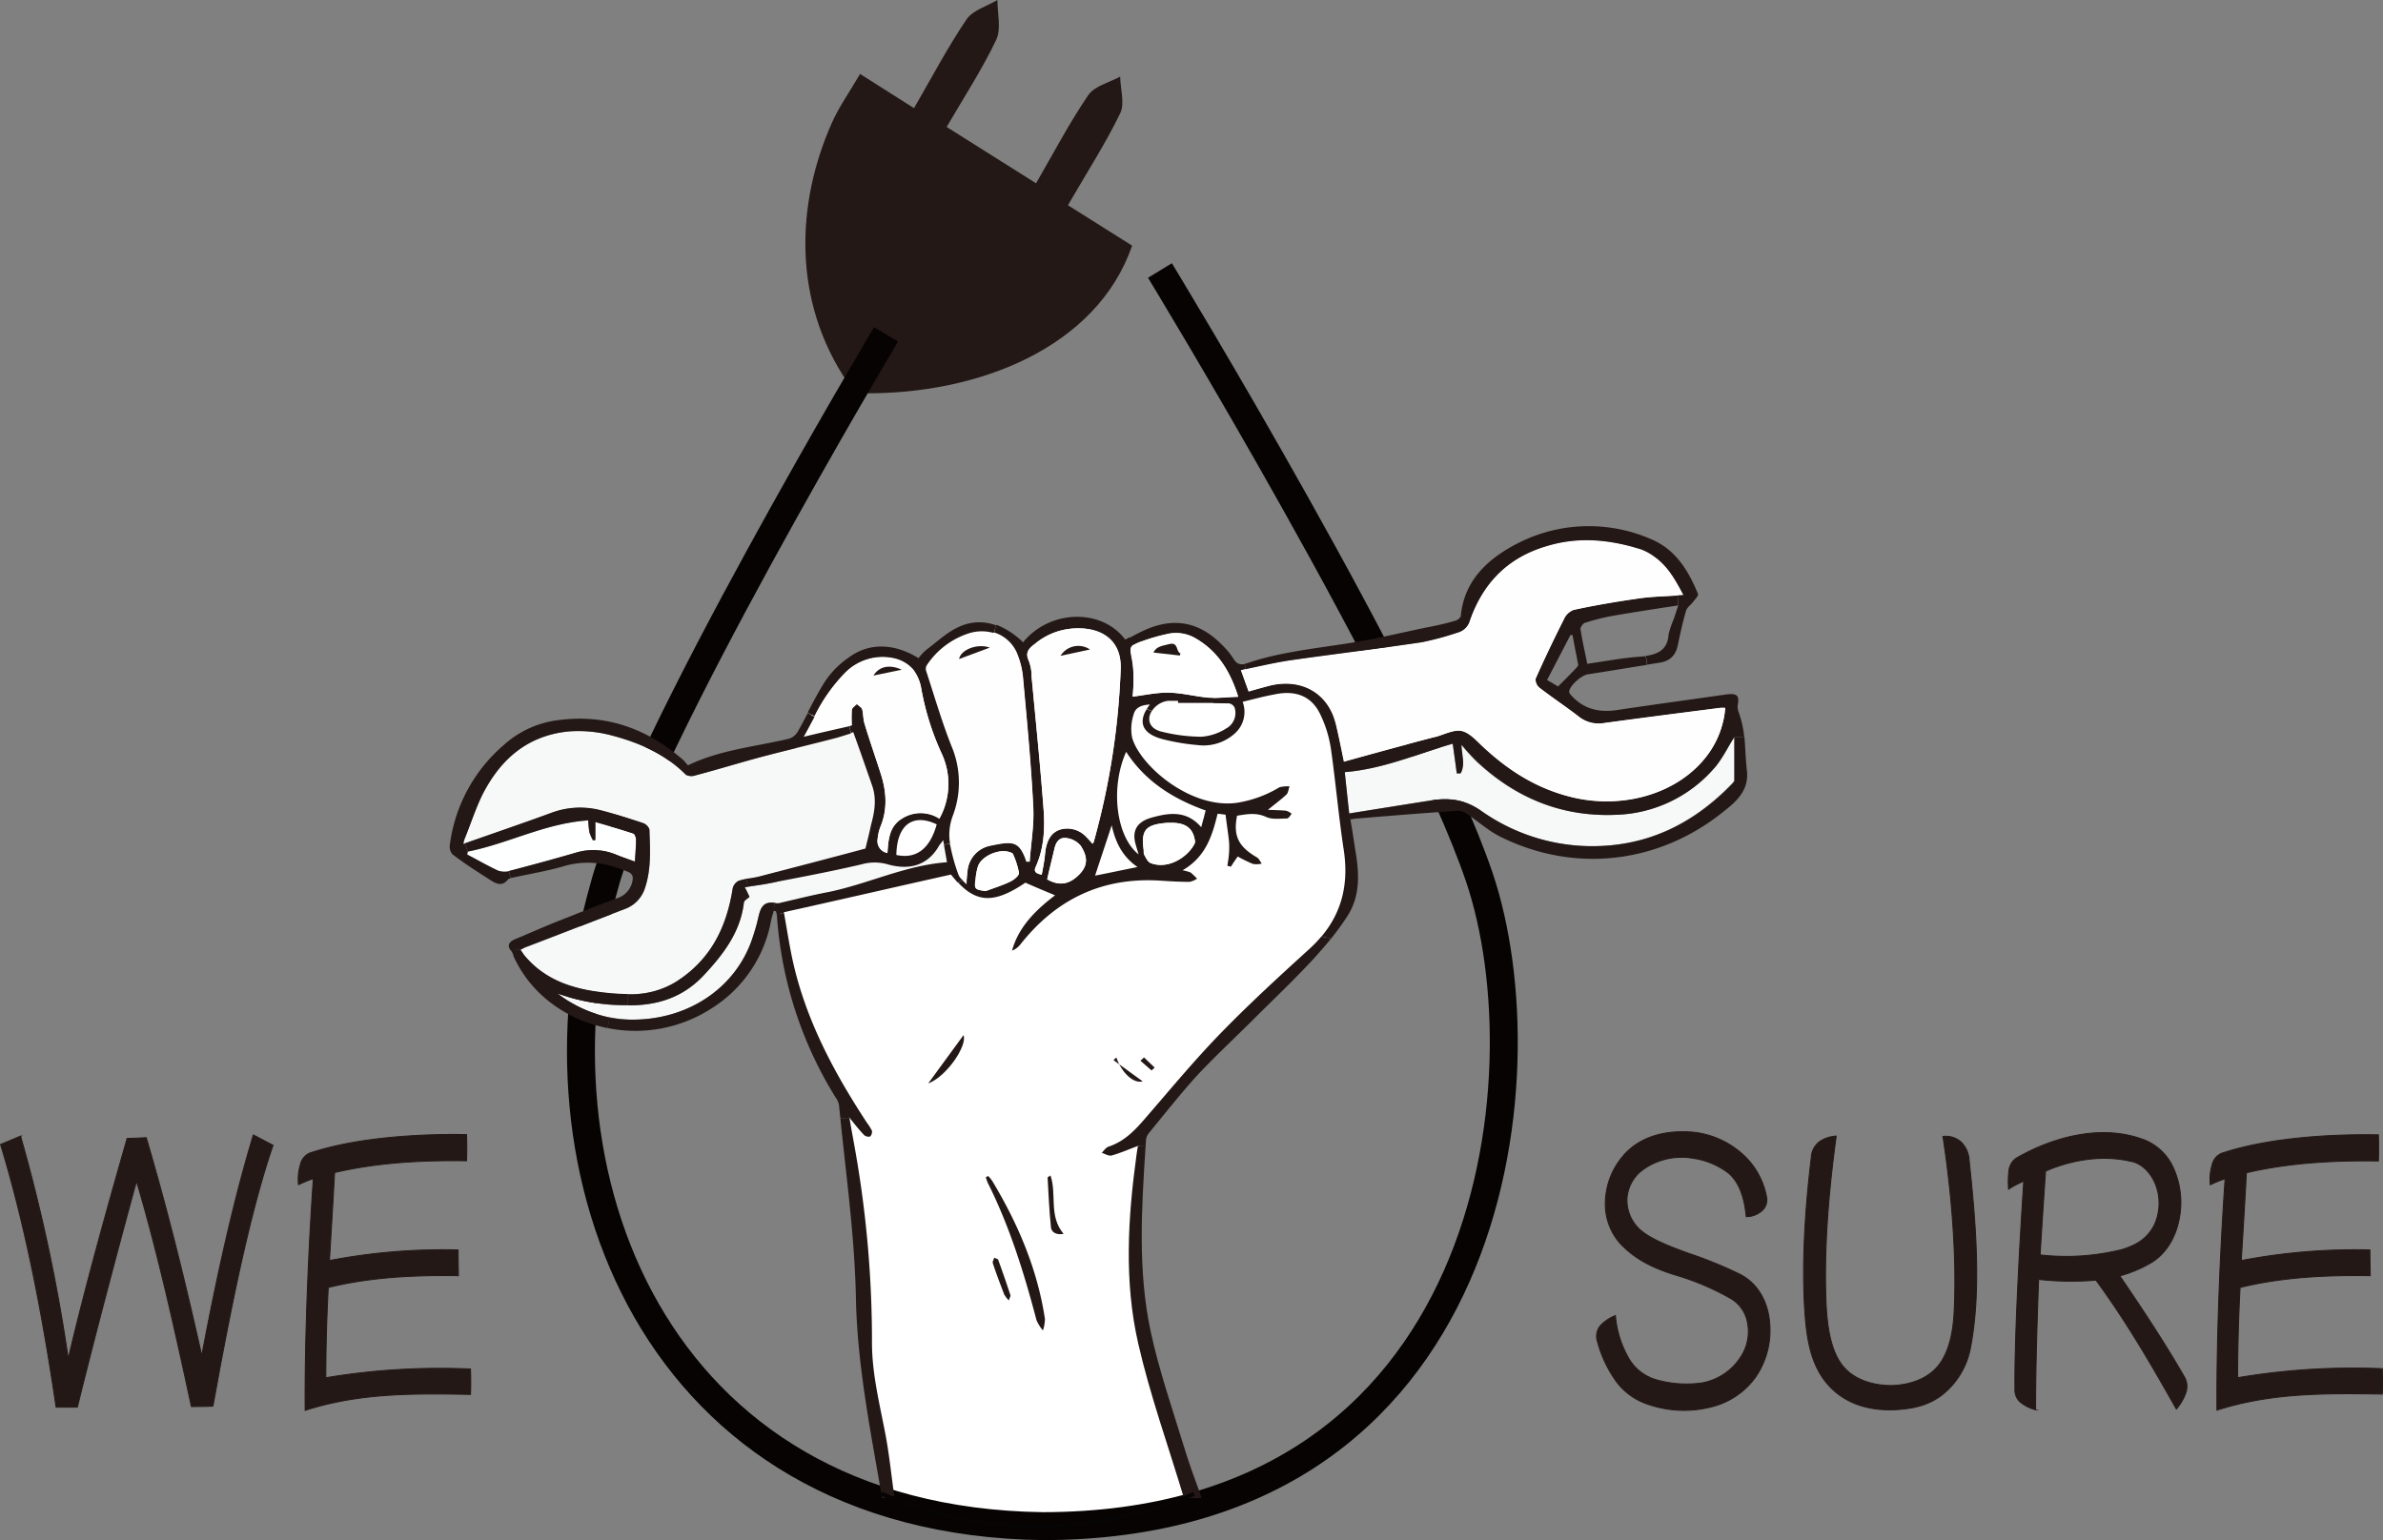 <svg xmlns="http://www.w3.org/2000/svg" xmlns:xlink="http://www.w3.org/1999/xlink" viewBox="0 0 597.05 385.96"><rect x="0" y="0" width="597.05" height="385.96" fill="#808080" stroke="none"/><defs><style>.cls-1,.cls-10,.cls-4{fill:none;}.cls-2{fill:#fff;}.cls-3,.cls-9{fill:#231815;}.cls-4{stroke:#060302;stroke-width:7px;}.cls-10,.cls-4,.cls-9{stroke-miterlimit:10;}.cls-5{clip-path:url(#clip-path);}.cls-6{fill:#f7f8f8;}.cls-7{fill:#feffff;}.cls-8{fill:#fffefe;}.cls-9{stroke:#231815;stroke-width:0.25px;}.cls-10{stroke:#060404;}</style><clipPath id="clip-path"><rect class="cls-1" x="112.69" y="131.84" width="325.05" height="243.59"/></clipPath></defs><title>資產 1</title><g id="圖層_2" data-name="圖層 2"><g id="圖層_3" data-name="圖層 3"><path class="cls-2" d="M299.13,374.38a92.27,92.27,0,0,1-76.25-.5,223.63,223.63,0,0,1-6.17-36c-.59-6.76-.31-7.32-1.67-30.5-1-17.89-1.53-23.17-3.83-30.33-2.73-8.51-4.17-7.69-8.33-18.5a123.53,123.53,0,0,1-7.5-30.67c-1-8.68-2-18,.5-29.33a73.56,73.56,0,0,1,17-32.83c2.07-1.44,5.23-3.1,8.67-2.5,4.22.74,6,4.4,8.83,3.67,1.87-.48,1.6-2.15,4.67-5.17,1.5-1.48,4.14-4.08,8-4.67a13.15,13.15,0,0,1,8.17,1.67c3,1.76,3.26,3.64,5.17,3.67s2.31-1.83,5.83-4A14.54,14.54,0,0,1,268,156a14,14,0,0,1,9.17,2.33c2.65,1.92,3,3.9,4.83,3.83,1,0,1.32-.68,4-2.33,0,0,1.31-.8,3.33-1.83,1.25-.63,4.54-1.62,12.67,1.89a14.9,14.9,0,0,1,6.5,6.11c1.91,3.6,1.37,6.91,3.67,8,1.07.51,1.91.13,4.17-.33,1.46-.3,7.16-1.46,10.17-.67,4.05,1.07,5.89,6.42,7.83,12.33,1.31,4,2.4,8.71,3.17,20,.72,10.61,1.08,15.92.17,19.5-.59,2.31-2.08,6.9-13,18.67-7.19,7.75-12.43,12.09-27.5,26.67-5.22,5-8.81,8.61-10.88,14.64-1.53,4.48-1.39,7.9-1.29,15.2.27,19.29-.4,18.59,0,24.5C286.44,345.22,295.45,366.31,299.13,374.38Z"/><path class="cls-3" d="M212.38,95.88c-13.82-20.36-13-44.7-4-65,1.76-4,4.31-7.55,7.1-12.35L229,27.1c4.52-7.78,8.45-15.28,13.14-22.21,1.6-2.36,5.12-3.3,7.76-4.89,0,3.37,1,7.28-.31,10-3.52,7.38-8,14.25-12.41,21.82l22.4,14.11c4.41-7.6,8.34-15.14,13.07-22.07,1.6-2.34,5.26-3.15,8-4.66.07,3.11,1.21,6.78,0,9.23-3.71,7.61-8.3,14.74-13.08,23l16.08,10.13c-8.85,25.62-38.61,37.32-67.47,37"/><path class="cls-4" d="M222,83.79S160.6,186.73,151.29,222.46c-20.17,70.51,12,158.67,110,160,113.77-.14,126.28-112.7,109.33-162.67-15.78-46.52-80-152-80-152"/><g class="cls-5"><g class="cls-5"><path class="cls-6" d="M338,203.88c-.37-3.41-.74-6.89-1.12-10.38,9.67-.77,18.14-4.57,27.07-7.12.37,2.63.74,5,1,7.43h.89c1.26-2.25.22-4.65.22-7.2a51.37,51.37,0,0,0,3.79,4.18c9.59,9,21.12,14,35,13.4a33.86,33.86,0,0,0,24.24-11.31c2.23-2.4,3.64-5.5,5.35-8.13v10.84c0,.23-.3.46-.45.7-9.74,10.15-21.71,16.27-37,15.72a48.21,48.21,0,0,1-26.25-9c-3.87-2.63-7.58-3.1-12-2.48-6.84,1.09-13.68,2.17-20.89,3.33"/><path class="cls-6" d="M318.49,171.74c-1.86.46-3.72,1-5.65,1.55-.6-1.63-1.19-3.33-1.93-5.34,4.24-.85,8.33-1.86,12.57-2.48,10.86-1.55,21.79-2.87,32.72-4.49a72.5,72.5,0,0,0,8.92-2.4,4.38,4.38,0,0,0,3.2-3.18c3.2-9,9.15-15.57,19.18-18.51,8.1-2.48,16-1.63,23.79.85a13.07,13.07,0,0,1,3.2,1.78c3.49,2.48,5.35,6,7.29,9.6-3.87.31-7.58.31-11.23.85-5.43.77-10.93,1.7-16.28,2.87a4.45,4.45,0,0,0-2.46,2.4c-2.45,4.88-4.83,9.84-7.06,14.87-.22.54.37,1.78,1,2.25,3.2,2.48,6.62,4.72,9.82,7.2a8,8,0,0,0,6.4,1.63c9.67-1.32,19.33-2.56,29-3.79a7.56,7.56,0,0,1,1.34,0,22.93,22.93,0,0,1-5.87,13.55c-7.66,8.6-21.19,12-33.76,8.52-8.25-2.25-14.95-6.66-20.89-12.16-1.71-1.55-3.35-3.56-5.43-4.11-1.86-.46-4.24.77-6.39,1.39-7.73,2-15.39,4.1-23.2,6.27-.6-2.94-1.19-5.89-1.86-8.75a19.17,19.17,0,0,0-.89-2.94c-2.53-6.12-8.48-9-15.47-7.44"/><path class="cls-6" d="M215.95,216.58a12,12,0,0,1,6.39,0c4.83,1.39,9.67.77,12.71-4.26.3-.54.74-1,1.26-1.78.37,2.09.67,3.8,1,5.5-10.41.77-19.56,5.34-29.52,7.43-4.09.78-8.1,1.78-12.12,2.71a2.78,2.78,0,0,1-1.11.15c-3.64-.77-4.09,1.63-4.68,4q-.56,2.32-1.34,4.65c-4.16,12.7-16.43,20.83-30.86,20.52A30.73,30.73,0,0,1,139.73,249a51.48,51.48,0,0,0,18.44,2.94c7.36-.08,13.38-2.4,18.22-7.59,5-5.34,9.15-10.92,10-18.2.07-.46.82-.85,1.41-1.39-.3-.62-.67-1.47-1.19-2.4,2.6-.39,5.06-.7,7.51-1.24,7.29-1.39,14.65-2.79,21.86-4.49"/><path class="cls-7" d="M154.46,214.26a14.85,14.85,0,0,0-10.19-.54c-5.58,1.63-11.3,3.18-17,4.65a4.85,4.85,0,0,1-2.6-.23c-2.6-1.24-5.13-2.71-7.66-4,.07-.23.07-.46.15-.7,10.19-2,19.41-7.12,30.19-7.82a25.29,25.29,0,0,0,.3,3,12,12,0,0,0,.89,2c.22,0,.37-.08.6-.08V206c3.49,1,6.54,1.86,9.52,2.86.37.08.67.93.67,1.47,0,1.78-.15,3.48-.3,5.58-1.64-.62-3.2-1.08-4.61-1.7"/><path class="cls-6" d="M213.79,183.59c1.64,4.49,3.2,9,4.76,13.48,1.12,3.25.6,6.43-.3,9.68-.45,1.94-.89,3.87-1.41,6-8.7,2.32-17.7,4.65-26.62,7-1.71.46-3.49.46-5.13,1a2.84,2.84,0,0,0-1.49,1.86c-1.49,9.45-5.28,17.74-14.13,23.39-5.8,3.72-12.27,3.49-18.89,2.71-7.81-.93-14.57-3.49-19.41-9.45a8.71,8.71,0,0,0-.82-1.16c.45-.23.82-.46,1.19-.62,8.33-3.17,16.58-6.43,24.91-9.6a8.24,8.24,0,0,0,5.13-5.27c1.64-4.88,1.26-9.84,1.12-14.71a2.72,2.72,0,0,0-1.49-1.55c-3.79-1.24-7.58-2.48-11.38-3.41a20.56,20.56,0,0,0-11.82.85c-7.21,2.63-14.5,5.11-21.94,7.74a6,6,0,0,1,.3-1.24c1.49-3.72,2.75-7.59,4.53-11.23,4.24-8.29,10.71-14.56,21.27-15.72a32.14,32.14,0,0,1,11.15,1c7,1.86,13.46,4.72,18.51,9.84a3,3,0,0,0,2.38.15c5.58-1.47,11.08-3.18,16.58-4.65,6.17-1.63,12.42-3.1,18.66-4.73,1.41-.39,2.75-.85,4.31-1.32"/><path class="cls-3" d="M437.69,193.19c.52,4.88-2.61,7.67-6,10.3-16.29,13.09-37.4,15.34-55.77,6.2-3-1.48-5.5-3.8-8.33-5.66a3.7,3.7,0,0,0-2.08-.85c-8.48.54-16.95,1.24-25.43,1.94-.52,0-1,.15-1.79.23l-.29-1.47c7.21-1.16,14.05-2.25,20.89-3.33,4.39-.62,8.11-.16,12,2.48a48.27,48.27,0,0,0,26.25,9c15.24.54,27.22-5.58,37-15.72.15-.24.44-.47.44-.7V184.75l2.47-.07C437.32,187.5,437.35,190.36,437.69,193.19Z"/><path class="cls-3" d="M437,184.68l-2.47.07c-1.71,2.63-3.12,5.73-5.35,8.13A33.88,33.88,0,0,1,405,204.19c-13.91.62-25.43-4.42-35-13.4a52.7,52.7,0,0,1-3.8-4.18c0,2.55,1,4.95-.22,7.2H365c-.3-2.4-.67-4.8-1-7.44-8.93,2.56-17.4,6.35-27.07,7.13.37,3.48.74,7,1.12,10.38l.29,1.47c.45,2.55.82,5,1.19,7.51,1,5.73,1.42,11.54-2,16.81-1.23,1.89-2.59,3.73-4,5.53l-2.42-.53c5.25-6.25,6.81-13.47,5.55-21.73s-2-16.81-3.19-25.17a29.82,29.82,0,0,0-2.68-8.75c-2.16-4.57-6.17-6.12-11.45-5-2.6.47-5.13,1.16-8,1.86a7.23,7.23,0,0,1-1.93,7.9,11.72,11.72,0,0,1-9.37,2.94,54.71,54.71,0,0,1-8.7-1.47c-4.85-1.26-6.23-3.93-4.05-7.53l1.28.49a3.69,3.69,0,0,0-.58,1.39c-.29,1.78.75,3.25,3.2,3.79a41.81,41.81,0,0,0,9.82,1.24,13.4,13.4,0,0,0,6.24-2.09,4.42,4.42,0,0,0,2.08-5.19,1.88,1.88,0,0,0-1.41-1.08l-3.93-.05v-1.3c1.92,0,3.91-.22,6.23-.28-2-6.35-5-11.23-10.41-14.48a9.74,9.74,0,0,0-7.66-1.16,45.92,45.92,0,0,0-5.88,1.7,11.47,11.47,0,0,0-2.42,1.05l-1-1.84c1-.54,2.06-1.09,3.11-1.61,7.58-3.72,14.2-2.71,20,3.1a19.1,19.1,0,0,1,3,3.56c.75,1.25,1.52,1.72,2.87,1.45l.28,1.32-1.21.25c.74,2,1.33,3.72,1.93,5.34,1.93-.54,3.79-1.08,5.65-1.55,7-1.54,12.94,1.32,15.47,7.44a19.23,19.23,0,0,1,.89,2.94c.67,2.87,1.26,5.81,1.86,8.76,7.81-2.17,15.46-4.26,23.2-6.28,2.15-.62,4.53-1.86,6.39-1.39,2.08.54,3.72,2.55,5.43,4.1,5.95,5.5,12.64,9.92,20.9,12.16,12.56,3.49,26.1.08,33.75-8.52a22.92,22.92,0,0,0,5.88-13.55,7.37,7.37,0,0,0-1.34,0c-9.67,1.24-19.33,2.48-29,3.79a8,8,0,0,1-6.4-1.62c-3.19-2.48-6.61-4.73-9.81-7.21a2.67,2.67,0,0,1-1-2.24c2.23-5,4.61-10,7.07-14.87a4.39,4.39,0,0,1,2.45-2.4c5.35-1.17,10.86-2.09,16.29-2.87,3.19-.47,6.44-.53,9.79-.75l.17,2.45c-6,.93-11.75,1.79-17.33,2.79a56.55,56.55,0,0,0-6.17,1.63c-.44.23-1,1.08-1,1.47.44,2.87,1.11,5.73,1.71,8.75,4.38-.62,8.77-1.47,13.16-1.78q.76-.06,1.47-.15l.35,2.19c-4.92.79-9.85,1.61-14.84,2.38-1.63.23-4.75,3-4.68,4.49a2.63,2.63,0,0,0,.67.93c3,3.25,6.69,4.18,11.15,3.56,9.22-1.39,18.44-2.63,27.66-3.95,2.61-.31,3.2.31,2.76,2.63a3.59,3.59,0,0,0,.14,1.55A25.74,25.74,0,0,1,437,184.68Zm-42.1-17.28c.22-.23.52-.55.52-.78-.45-2.48-1-4.95-1.41-7.43-.23,0-.37-.08-.52-.08-1.94,3.72-3.87,7.44-5.88,11.31,1.12.62,2,1.16,2.75,1.62C392,170.42,393.52,168.87,394.93,167.4Z"/><path class="cls-8" d="M430.92,177.39a7.37,7.37,0,0,1,1.34,0,22.92,22.92,0,0,1-5.88,13.55c-7.65,8.6-21.19,12-33.75,8.52-8.26-2.24-15-6.66-20.9-12.16-1.71-1.55-3.35-3.56-5.43-4.1-1.86-.47-4.24.77-6.39,1.39-7.74,2-15.39,4.11-23.2,6.28-.6-2.95-1.19-5.89-1.86-8.76a19.23,19.23,0,0,0-.89-2.94c-2.53-6.12-8.48-9-15.47-7.44-1.86.47-3.72,1-5.65,1.55-.6-1.62-1.19-3.33-1.93-5.34l1.21-.25c3.8-.79,7.52-1.67,11.35-2.23,10.86-1.55,21.79-2.86,32.72-4.49a73.43,73.43,0,0,0,8.92-2.4,4.38,4.38,0,0,0,3.2-3.18c3.2-9,9.15-15.57,19.18-18.51,8.11-2.48,16-1.63,23.8.85a13.6,13.6,0,0,1,3.2,1.78c3.49,2.48,5.35,6,7.28,9.61l-1.43.1c-3.35.22-6.6.28-9.79.75-5.43.78-10.94,1.7-16.29,2.87a4.39,4.39,0,0,0-2.45,2.4c-2.46,4.88-4.84,9.83-7.07,14.87a2.67,2.67,0,0,0,1,2.24c3.2,2.48,6.62,4.73,9.81,7.21a8,8,0,0,0,6.4,1.62C411.59,179.87,421.25,178.63,430.92,177.39Z"/><path class="cls-3" d="M425.42,148.81c.22.46-.75,1.39-1.19,2-.6.78-1.56,1.4-1.79,2.25-.82,2.71-1.41,5.5-2,8.29-.45,2.55-1.71,4.26-4.62,4.72l-3.08.49-.35-2.19c3.28-.48,5.47-1.76,5.67-5.42a23.64,23.64,0,0,1,1.26-3.72c.37-1.09.74-2.25,1.19-3.57l-.17-2.45,1.43-.1c-1.93-3.64-3.79-7.13-7.28-9.61a13.6,13.6,0,0,0-3.2-1.78c-7.81-2.48-15.69-3.33-23.8-.85-10,2.94-16,9.53-19.18,18.51a4.38,4.38,0,0,1-3.2,3.18,73.43,73.43,0,0,1-8.92,2.4c-10.93,1.63-21.86,2.94-32.72,4.49-3.83.56-7.55,1.44-11.35,2.23l-.28-1.32a5.74,5.74,0,0,0,.78-.21c8-2.71,16.43-3.56,24.76-4.88,6.69-1,13.31-2.63,19.93-4,2.45-.46,4.9-1,7.28-1.7.6-.16,1.42-.78,1.42-1.32.89-9,7-14.56,15.09-18.51a39,39,0,0,1,32.2-.78C419.84,137.58,423,143,425.42,148.81Z"/><path class="cls-3" d="M331.08,234.67l2.42.53c-1.44,1.79-3,3.53-4.52,5.23-4.47,4.81-9.23,9.38-13.91,14-4.91,4.95-10.11,9.76-14.87,14.79-4.31,4.72-8.26,9.76-12.34,14.72a3.3,3.3,0,0,0-.75,2l-.09,1.36-1.92-.12c-2.3.85-4.38,1.78-6.61,2.4-.67.15-1.64-.39-2.46-.7.6-.54,1-1.32,1.79-1.55,4.09-1.39,6.69-4.26,9.29-7.28,6.17-7.12,12.12-14.33,18.74-21.14,7-7.2,14.5-14.1,22-20.91A33.09,33.09,0,0,0,331.08,234.67Z"/><path class="cls-3" d="M320.57,197.29a8.9,8.9,0,0,1,2.53-.23c-.3.7-.3,1.63-.82,2.09-1.34,1.24-2.82,2.33-4.61,3.8,1.71.08,3.13.08,4.61.23a3.92,3.92,0,0,1,1.34.77c-.37.39-.74,1.17-1.19,1.17-1.71,0-3.72.31-5.2-.39-2.53-1.16-4.84-.7-7.29-.31-1,5,.3,7.74,5,10.46.52.31.82,1.08,1.19,1.54a5.45,5.45,0,0,1-2.23.08,33.25,33.25,0,0,1-3.79-1.86c-.6.85-1.19,1.71-1.71,2.56l-.89-.23c.14-.86.29-1.78.37-2.64a22.38,22.38,0,0,0,.07-3.17c-.22-2.25-.59-4.49-.89-7-.22,0-1.12-.16-2-.23-1.34,5.57-3,10.84-8.77,14.17a12.37,12.37,0,0,1,2,.54,18.89,18.89,0,0,1,1.63,1.55A4.75,4.75,0,0,1,298,221c-2.46,0-4.91-.15-7.36-.31-15.1-.93-26.4,5.12-35,16a4.86,4.86,0,0,1-2.08,1.55c1.64-6,6-10.23,10.78-13.87-2.38-1-4.83-2-7.43-3.17-7.47,5.07-12,5.22-16.89-.06l1.25-.57c.29.29.61.59.91.94a25.66,25.66,0,0,1,.23-3,7.15,7.15,0,0,1,5.8-6.66c5.43-1.08,7.21-1.39,9,4H258c.3-4.49,1.12-9,.9-13.48-.53-10.76-1.57-21.45-2.53-32.14a20.56,20.56,0,0,0-1.34-6,9.23,9.23,0,0,0-6-5.75l.64-1.9a20.23,20.23,0,0,1,6.66,4.39c6.62-8.21,19.71-8.59,25.58-.69l1.06-.56,1,1.84c-.88.62-.72,1.37-.33,3.44A26.85,26.85,0,0,1,284,170a43.86,43.86,0,0,1-.22,4.57c3.12-.39,6.17-1.08,9.14-1,3.27.08,6.47.93,9.67,1.24.48,0,.95.05,1.43.05v1.3c-2.94,0-5.88,0-8.86,0v-.54h-2.45a5.69,5.69,0,0,0-4.11,2.56l-1.28-.49a11.62,11.62,0,0,1,.78-1.14c-2.23.15-3.65.77-4.09,2.55a11.59,11.59,0,0,0-.37,5.73c1.93,7,14.65,18,26.32,16.35A29.5,29.5,0,0,0,320.57,197.29Zm-19,7.83c.15-.62.29-1.32.52-2-8.41-3-15.32-7.51-19.93-14.71-4,8.83-2.6,21.22,3.12,25.71-.3-1-.52-1.7-.74-2.48-1-3.41.3-5.73,4-6.74,4.39-1.24,8.78-1.85,12.42,2.4C301.24,206.28,301.39,205.66,301.54,205.12Zm-2.23,6.27a1.66,1.66,0,0,0,0-1c-.52-2.86-2.31-4.18-5.8-4.18h-.9c-5.57.39-6.76,1.78-6.09,6.74.07.46-.08,1,.22,1.39.37.7.82,1.63,1.49,1.94C292.76,218.05,297.74,214.64,299.31,211.39ZM285,217.28c-3.94-2.71-5.58-6.43-6.47-10.46-1.41,4.34-2.83,8.52-4.16,12.62C277.52,218.83,281.16,218.05,285,217.28Zm-4.24-49.81c.22-6.5-4.16-10.22-11.23-10a16.71,16.71,0,0,0-10.26,3.88c-1.49,1.08-2.45,2.16-1.56,4.1a10.46,10.46,0,0,1,.74,4c1,11,2.16,22.07,3,33.15.37,5,.15,9.91-1.94,14.56-.59,1.24,0,1.7,1.49,2,.22-1.24.45-2.32.6-3.4.22-1.24.22-2.48.52-3.65.52-2.09,1.56-3.87,4.09-4.41a6.52,6.52,0,0,1,5.95,2c.52.55,1,1.09,1.56,1.71.22-.31.37-.47.37-.7A186,186,0,0,0,280.79,167.47ZM269.93,219.6c2.76-2.48,2.68-4.8.82-7.67A5.53,5.53,0,0,0,267,210c-1.78-.16-2.53,1.39-2.83,2.86-.59,2.48-1.19,4.88-1.78,7.51C265.25,222,267.63,221.69,269.93,219.6ZM253,221c1-.46,2.31-1.47,2.31-2.24a19.81,19.81,0,0,0-1.57-4.8c-.07-.16-.44-.31-.74-.39-2.68-1-7.14,1-8,3.56a15.14,15.14,0,0,0-.59,3.18c-.37,2.48-.22,2.63,2.53,3C249,222.54,251,221.92,253,221Z"/><path class="cls-2" d="M299.83,160.12c5.42,3.25,8.4,8.13,10.41,14.48-2.32.06-4.31.28-6.23.28-.48,0-1,0-1.43-.05-3.2-.31-6.4-1.16-9.67-1.24-3-.07-6,.62-9.14,1A43.86,43.86,0,0,0,284,170a26.85,26.85,0,0,0-.45-4.88c-.39-2.07-.55-2.82.33-3.44a11.47,11.47,0,0,1,2.42-1.05,45.92,45.92,0,0,1,5.88-1.7A9.74,9.74,0,0,1,299.83,160.12Z"/><path class="cls-3" d="M301.09,375.43h-4.46c-3.87-12.93-8.48-25.71-11.45-38.72-3.57-15.57-2.6-31.45-.45-47.17.15-.85.22-1.7.37-2.4l1.92.12c-1,15.5-2,31.08,1.28,46.43,2.08,9.68,5.35,19.13,8.25,28.58C297.89,366.76,299.53,371.1,301.09,375.43Z"/><path class="cls-2" d="M299.31,210.38a1.66,1.66,0,0,1,0,1c-1.57,3.25-6.55,6.66-11.08,4.88-.67-.31-1.12-1.24-1.49-1.94-.3-.38-.15-.93-.22-1.39-.67-5,.52-6.35,6.09-6.74h.9C297,206.2,298.79,207.52,299.31,210.38Z"/><path class="cls-8" d="M269.56,157.48c7.07-.23,11.45,3.49,11.23,10a186,186,0,0,1-6.69,43.3c0,.23-.15.39-.37.7-.52-.62-1-1.16-1.56-1.71a6.52,6.52,0,0,0-5.95-2c-2.53.54-3.57,2.32-4.09,4.41-.3,1.17-.3,2.41-.52,3.65-.15,1.08-.38,2.16-.6,3.4-1.49-.31-2.08-.77-1.49-2,2.09-4.65,2.31-9.6,1.94-14.56-.82-11.08-1.94-22.15-3-33.15a10.46,10.46,0,0,0-.74-4c-.89-1.94.07-3,1.56-4.1A16.71,16.71,0,0,1,269.56,157.48Z"/><path class="cls-2" d="M270.75,211.93c1.86,2.87,1.94,5.19-.82,7.67-2.3,2.09-4.68,2.4-7.58.77.59-2.63,1.19-5,1.78-7.51.3-1.47,1-3,2.83-2.86A5.53,5.53,0,0,1,270.75,211.93Z"/><path class="cls-8" d="M258.86,202.48c.22,4.5-.6,9-.9,13.48h-.81c-1.79-5.42-3.57-5.11-9-4a7.15,7.15,0,0,0-5.8,6.66,25.66,25.66,0,0,0-.23,3c-.3-.35-.62-.65-.91-.94a3.57,3.57,0,0,1-1-1.39,47.15,47.15,0,0,1-2-7.05c-.05-.25-.1-.5-.14-.76a13.5,13.5,0,0,1,.66-6.9,23.38,23.38,0,0,0-.29-17.51c-2.46-6.19-4.32-12.62-6.4-19a1.77,1.77,0,0,1,.3-1.47,20,20,0,0,1,10.41-7.83,10.69,10.69,0,0,1,6.23-.09,9.23,9.23,0,0,1,6,5.75,20.56,20.56,0,0,1,1.34,6C257.29,181,258.33,191.72,258.86,202.48Z"/><path class="cls-2" d="M255.29,218.75c0,.77-1.34,1.78-2.31,2.24-1.93.93-4,1.55-6,2.33-2.75-.39-2.9-.54-2.53-3a15.14,15.14,0,0,1,.59-3.18c.82-2.55,5.28-4.57,8-3.56.3.08.67.23.74.39A19.81,19.81,0,0,1,255.29,218.75Z"/><path class="cls-3" d="M249.59,156.73l-.64,1.9a10.69,10.69,0,0,0-6.23.09,20,20,0,0,0-10.41,7.83A1.77,1.77,0,0,0,232,168c2.08,6.35,3.94,12.78,6.4,19a23.38,23.38,0,0,1,.29,17.51,13.5,13.5,0,0,0-.66,6.9l-1.52.27c-.06-.36-.13-.74-.2-1.13-.52.77-1,1.24-1.26,1.78-3.05,5-7.88,5.65-12.71,4.26a11.89,11.89,0,0,0-6.4,0c-7.21,1.7-14.57,3.1-21.86,4.49-2.24.49-4.48.79-6.83,1.14l-.28-2a30.11,30.11,0,0,0,3.24-.57c8.93-2.33,17.92-4.65,26.62-7,.52-2.09,1-4,1.42-6,.89-3.25,1.41-6.43.29-9.68-1.56-4.49-3.12-9-4.76-13.48l-.58.18-.44-1.8.65-.16a33.19,33.19,0,0,1,0-3.87c.08-.54.82-1,1.27-1.47.44.46,1.19.85,1.33,1.32.3,1.16.23,2.47.6,3.64,1.26,4.18,2.75,8.36,4.09,12.62s1.71,8.75-.07,13.09a11.52,11.52,0,0,0-.75,3.18,3,3,0,0,0,2.46,3.48c.22-3.25.44-6.58,3.49-8.52a8.66,8.66,0,0,1,9.52-.08,17.92,17.92,0,0,0,.59-16.26,67.28,67.28,0,0,1-5.13-16.34,10.62,10.62,0,0,0-2.08-4.81,9,9,0,0,0-4.31-2.63,13.18,13.18,0,0,0-12.87,3.72,41.93,41.93,0,0,0-7.48,10.7l-1.7-.92c1.35-2.6,2.7-5.22,4.28-7.69a21.87,21.87,0,0,1,5.87-6c5.13-3.88,11.45-3.72,17.62.07a13,13,0,0,1,1.94-2.09c2.6-1.93,5-4.26,7.95-5.65A12,12,0,0,1,249.59,156.73Zm-14.9,49.86c-6-2.87-10,.15-10.11,7.67C229.56,215.34,233,212.71,234.69,206.59Z"/><path class="cls-3" d="M241.21,220.6l-1.25.57c-.56-.6-1.12-1.28-1.7-2-13.83,3.09-27.59,6.27-41.87,9.44l0,.19-1.82.32c0-.25-.1-.51-.14-.74a1.51,1.51,0,0,0-.59-.08l.24-2,.43.08a2.68,2.68,0,0,0,1.11-.16c4-.93,8-1.93,12.12-2.71,10-2.09,19.11-6.66,29.52-7.43-.24-1.39-.48-2.78-.77-4.37l1.52-.27c0,.26.09.51.14.76a47.15,47.15,0,0,0,2,7.05A3.57,3.57,0,0,0,241.21,220.6Z"/><path class="cls-8" d="M235.95,188.93a17.92,17.92,0,0,1-.59,16.26,8.66,8.66,0,0,0-9.52.08c-3.05,1.94-3.27,5.27-3.49,8.52a3,3,0,0,1-2.46-3.48,11.52,11.52,0,0,1,.75-3.18c1.78-4.34,1.48-8.75.07-13.09s-2.83-8.44-4.09-12.62c-.37-1.17-.3-2.48-.6-3.64-.14-.47-.89-.86-1.33-1.32-.45.46-1.19.93-1.27,1.47a33.19,33.19,0,0,0,0,3.87l-.65.16c-3.64.87-7.26,1.68-11.39,2.63.94-1.71,1.82-3.39,2.7-5a41.93,41.93,0,0,1,7.48-10.7,13.18,13.18,0,0,1,12.87-3.72,9,9,0,0,1,4.31,2.63,10.62,10.62,0,0,1,2.08,4.81A67.28,67.28,0,0,0,235.95,188.93Z"/><path class="cls-3" d="M224.13,375.43H221c-2.83-16.57-6.17-32.91-6.55-49.88-.27-15.1-2.36-30.13-3.9-45.23l2.27-.23c.59,3.56,1.19,6.58,1.71,9.68a274.42,274.42,0,0,1,3.94,46.71c0,7.51,1.78,14.79,3.2,22.07C222.79,364.13,223.31,369.78,224.13,375.43Z"/><path class="cls-3" d="M218.48,283.42a1.85,1.85,0,0,1-.45,1.39,1.74,1.74,0,0,1-1.48-.31c-1.19-1.23-2.31-2.63-3.72-4.41l-2.27.23c-.12-1.08-.23-2.17-.33-3.25a4.71,4.71,0,0,0-.9-2.09,99.13,99.13,0,0,1-14.65-45.16,4.79,4.79,0,0,0-.08-.73l1.82-.32c.59,3.2,1.1,6.55,1.76,9.88,3,15.49,10.26,29.36,19,42.68A12.15,12.15,0,0,1,218.48,283.42Z"/><path class="cls-3" d="M212.77,182l.44,1.8c-1.32.4-2.5.8-3.73,1.14-6.24,1.63-12.49,3.1-18.66,4.73-5.51,1.47-11,3.17-16.58,4.64a3,3,0,0,1-2.38-.15c-5.06-5.11-11.53-8-18.52-9.84a32.27,32.27,0,0,0-11.15-1c-10.56,1.17-17,7.44-21.27,15.73-1.78,3.64-3,7.51-4.53,11.23a5.63,5.63,0,0,0-.3,1.24l.38-.13.73,2.06c-.07.24-.07.47-.15.7,2.53,1.32,5.06,2.79,7.66,4a4.84,4.84,0,0,0,2.61.23l.17,0,.46,1.75a1.21,1.21,0,0,0-.63.23c-1.64,2.09-3.28.93-4.76,0-3.13-2-6.25-4-9.22-6.28a3.11,3.11,0,0,1-.6-2.63,39.64,39.64,0,0,1,13.61-24.86,24.75,24.75,0,0,1,13.53-6.12c12.27-1.63,22.53,2.32,31.31,10,.37.39.74.85,1.19,1.32,8-3.88,16.8-4.65,25.28-6.66a3.94,3.94,0,0,0,2.23-1.79c.86-1.51,1.67-3.06,2.49-4.62l1.7.92c-.88,1.63-1.76,3.31-2.7,5C205.51,183.64,209.13,182.83,212.77,182Z"/><path class="cls-3" d="M194.11,226.26l-.24,2c-.23.78-.52,1.63-.67,2.41a32.89,32.89,0,0,1-14.73,21.91,35.08,35.08,0,0,1-26.27,5.05l.5-2.65a28.41,28.41,0,0,0,5,.55c14.43.31,26.7-7.82,30.86-20.53.52-1.55,1-3.1,1.34-4.64C190.43,228.06,190.85,225.76,194.11,226.26Z"/><path class="cls-3" d="M187,220.25l.28,2-.68.1c.52.93.89,1.78,1.19,2.4-.6.54-1.34.93-1.41,1.4-.82,7.28-5,12.85-10,18.2-4.83,5.19-10.85,7.51-18.22,7.59h-.85l0-2.78a21.72,21.72,0,0,0,12.14-3.18c8.85-5.65,12.64-13.94,14.13-23.39a2.84,2.84,0,0,1,1.48-1.86A12,12,0,0,1,187,220.25Z"/><path class="cls-3" d="M162.71,207.83c.15,4.88.52,9.83-1.12,14.71a8.2,8.2,0,0,1-5.13,5.27c-8.32,3.18-16.58,6.43-24.91,9.6-.37.16-.74.39-1.19.62l-2.44.12c-1-1.43-.17-2.24,1.25-2.83,3.35-1.39,6.62-2.86,9.89-4.18,5.14-2,10.19-4.1,15.4-6a5.57,5.57,0,0,0,4.09-5.19,1.66,1.66,0,0,0-.9-1.32c-5.13-2.25-10.41-3.25-16.13-1.63-4.17,1.24-8.48,1.94-12.72,2.87-.26.07-.58.11-.85.16l-.46-1.75c5.59-1.46,11.26-3,16.78-4.61a14.86,14.86,0,0,1,10.19.55c1.41.62,3,1.08,4.61,1.7.15-2.09.29-3.8.29-5.58,0-.54-.29-1.39-.67-1.47-3-1-6-1.86-9.51-2.86v4.49c-.23,0-.37.08-.6.08a11.85,11.85,0,0,1-.89-2,26.12,26.12,0,0,1-.3-3c-10.78.7-20,5.81-30.19,7.82l-.73-2.06h0c7.3-2.58,14.46-5,21.55-7.61a20.61,20.61,0,0,1,11.83-.85c3.79.93,7.58,2.17,11.37,3.41A2.66,2.66,0,0,1,162.71,207.83Z"/><path class="cls-3" d="M157.34,249.11l0,2.78A50.43,50.43,0,0,1,139.73,249a32.49,32.49,0,0,0,13,6l-.5,2.65c-10.13-2-19.2-8.33-23.55-18a3.33,3.33,0,0,0-.59-1.32l-.14-.19,2.44-.12a8.5,8.5,0,0,1,.82,1.16c4.84,6,11.6,8.53,19.41,9.45A57.6,57.6,0,0,0,157.34,249.11Z"/></g></g><path class="cls-3" d="M247.56,294.69a10,10,0,0,1,1,1.19c6.55,10.86,11.37,22.28,13.24,34.62a9.43,9.43,0,0,1-.5,2.92,10.39,10.39,0,0,1-1.6-2.56c-3.11-11.77-6.69-23.4-12.23-34.46A9.63,9.63,0,0,1,247,295l.57-.27"/><path class="cls-3" d="M266.49,309.21c-2,.38-3.06-.53-3.17-1.6-.44-4.15-.61-8.33-.85-12.49,0-.11.31-.25.72-.55,1.65,4.79-.52,10.14,3.3,14.65"/><path class="cls-3" d="M232.55,271.52l8.86-12.11c1,2.62-4.24,10.4-8.86,12.11"/><path class="cls-3" d="M252.77,325.91a8.13,8.13,0,0,1-1.16-1.49c-1-2.6-2-5.22-2.86-7.85-.13-.39.22-.91.35-1.37.35.17.93.28,1,.53,1.07,2.93,2.08,5.88,3.06,8.84.08.25-.17.58-.41,1.33"/><path class="cls-3" d="M279,265.69,286.3,271c-2.29.64-5.28-2.15-6.61-6l-.7.66"/><path class="cls-3" d="M286.63,265l2.66,2.55-.77.71-2.79-2.43.9-.83"/><path class="cls-3" d="M248,162.29l-7.71,2.87c.4-2.31,4.52-4,7.71-2.87"/><path class="cls-3" d="M265.71,164.36a5.22,5.22,0,0,1,7.38-1.59l-7.38,1.59"/><path class="cls-3" d="M225.93,167.84l-7.1,1.46c1.4-2.27,4-2.89,7.1-1.46"/><path class="cls-3" d="M295.59,164.28l-6.6-.75c.71-1.59,2.36-1.69,3.88-2.1,2.48-.66,1.66,1.84,2.9,2.33l-.17.51"/><path class="cls-9" d="M53.35,352.39c-1.67.09-3.88.09-5.4.09C43.85,333.38,39.29,313,34.2,296c-4.94,18.06-10.79,40.21-14.82,56.65H14.06C10.72,330.06,6.54,307.91.15,286.81l5-2.09A427.16,427.16,0,0,1,17.1,340.51c4.1-17.49,9.5-36.88,14.75-55.22,1.22,0,3.12-.09,4.79-.19,5.32,18.15,9.42,34.6,13.91,54.65,3.8-20.15,8-39.06,12.92-55.32,1,.48,3.57,1.9,4.94,2.57C62.32,304.68,57.38,330.15,53.35,352.39Z"/><path class="cls-9" d="M76.46,353.44c-.15-19.39,1-43.34,2.05-58.07a30.62,30.62,0,0,0-3.72,1.52,12.64,12.64,0,0,1,.46-5A4.12,4.12,0,0,1,77.52,289c12.69-4.28,29.64-4.85,39.37-4.66.08,1.62.08,4.85,0,6.56-11.1-.19-22.57.47-33.06,2.95-.38,7-.84,14.64-1.29,22.05a151.24,151.24,0,0,1,32.23-2.66c0,2.28.08,4.94.08,6.46-11.1-.19-22.19.38-32.61,2.95-.38,7.41-.61,15-.61,22.62a173.69,173.69,0,0,1,36.25-2.19c.08,2.19.08,4.66,0,6.37C102.83,349.16,89.76,349.16,76.46,353.44Z"/><path class="cls-9" d="M439.93,345a19.2,19.2,0,0,1-10.87,7.5,27.56,27.56,0,0,1-16.42-.67,16.08,16.08,0,0,1-7.6-5.51,30.46,30.46,0,0,1-4.79-10.07,4.18,4.18,0,0,1,.76-4.08,10.38,10.38,0,0,1,3.72-2.47,25.8,25.8,0,0,0,3.65,11.21,11.7,11.7,0,0,0,6.84,4.94,27.4,27.4,0,0,0,11.48.67,14.66,14.66,0,0,0,9.5-6.55,11.6,11.6,0,0,0,1.6-8.65,8.75,8.75,0,0,0-4.33-6,64.57,64.57,0,0,0-13.68-5.79c-4.94-1.52-9.8-3.61-13.83-7.88a14.94,14.94,0,0,1-3.72-10.93,18.35,18.35,0,0,1,4.33-10.92c4.1-4.94,10.64-6.65,17.48-6.08a21.84,21.84,0,0,1,11.86,4.94,19,19,0,0,1,6.69,11.3,3.59,3.59,0,0,1-.91,3.23,5.9,5.9,0,0,1-4.18,1.71c-.38-4.18-1.52-8.36-4.33-10.83a18.93,18.93,0,0,0-9-3.8,16.61,16.61,0,0,0-12.54,2.85,9.68,9.68,0,0,0-4,7.22,9.93,9.93,0,0,0,3.34,7.89c2.74,2.47,8.51,4.56,12.16,5.89A104.51,104.51,0,0,1,436,319.38c4.1,2.09,6.92,6.46,7.37,12.06A20.59,20.59,0,0,1,439.93,345Z"/><path class="cls-9" d="M486.67,349.5c-3.65,2.85-7.83,3.61-12.24,3.8-6.08.19-12.16-1.42-16.49-6.37s-5.32-11.59-5.78-18.71c-.76-12.07.15-25.94,1.67-38.29a5.14,5.14,0,0,1,2.43-4.08,8.34,8.34,0,0,1,3.8-1.14c-1.82,13.3-3.19,28.41-2.51,42.56.3,5.51,1.22,12,4.71,15.67,3.12,3.33,8.13,4.37,12,4.28,4.1-.19,8.89-1.52,11.78-5.51,2.43-3.42,3.34-8.17,3.57-13.11.68-13.87-.68-29.83-2.81-43.8a5.76,5.76,0,0,1,4.56,1.42,6.9,6.9,0,0,1,2,4.56c1.6,14.82,3.19,33,.23,47.5A19.59,19.59,0,0,1,486.67,349.5Z"/><path class="cls-9" d="M545.27,353.11c-8.21-14.63-13.68-23.46-20.14-32.3a72.58,72.58,0,0,1-14.36-.19c-.38,10.26-.76,21.57-.76,32.68a10.22,10.22,0,0,1-3.8-1.9,4,4,0,0,1-1.37-3.33c-.15-12.35,1.14-35.91,2.2-52.06a23.14,23.14,0,0,0-3.8,2,22.76,22.76,0,0,1,.08-4.56,4.29,4.29,0,0,1,2.05-3.33c9-5.13,20.6-8.27,30.78-4.84a13.42,13.42,0,0,1,8.51,7.69A21,21,0,0,1,546,305.42c-.91,4.85-3.42,8.83-7,11a32.47,32.47,0,0,1-7.9,3.33c5.78,8.46,11.17,16.63,16.11,25.17a4.8,4.8,0,0,1,.38,4.28A12.23,12.23,0,0,1,545.27,353.11Zm-11.1-62c-7.22-1.81-15.12-.48-21.66,2.38-.38,5.42-1.06,15.77-1.37,21a57.57,57.57,0,0,0,20.45-1.33c3.27-1,6.31-2.47,8.21-6.27a13.1,13.1,0,0,0,.53-9.31C539.26,294.21,536.83,291.74,534.17,291.07Z"/><path class="cls-9" d="M555.45,353.39c-.15-19.38,1-43.32,2.05-58a30.85,30.85,0,0,0-3.72,1.52,12.66,12.66,0,0,1,.46-5,4.12,4.12,0,0,1,2.28-2.85c12.69-4.28,29.64-4.85,39.37-4.66.08,1.62.08,4.84,0,6.55-11.1-.19-22.57.48-33.06,2.95-.38,7-.84,14.63-1.29,22a151.36,151.36,0,0,1,32.23-2.66c0,2.28.08,4.94.08,6.46-11.1-.19-22.19.38-32.61,2.95-.38,7.41-.61,15-.61,22.61A173.76,173.76,0,0,1,596.87,343c.08,2.18.08,4.65,0,6.36C581.82,349.12,568.75,349.12,555.45,353.39Z"/><path class="cls-10" d="M220.81,374.27a98.32,98.32,0,0,0,78.32.11"/></g></g></svg>